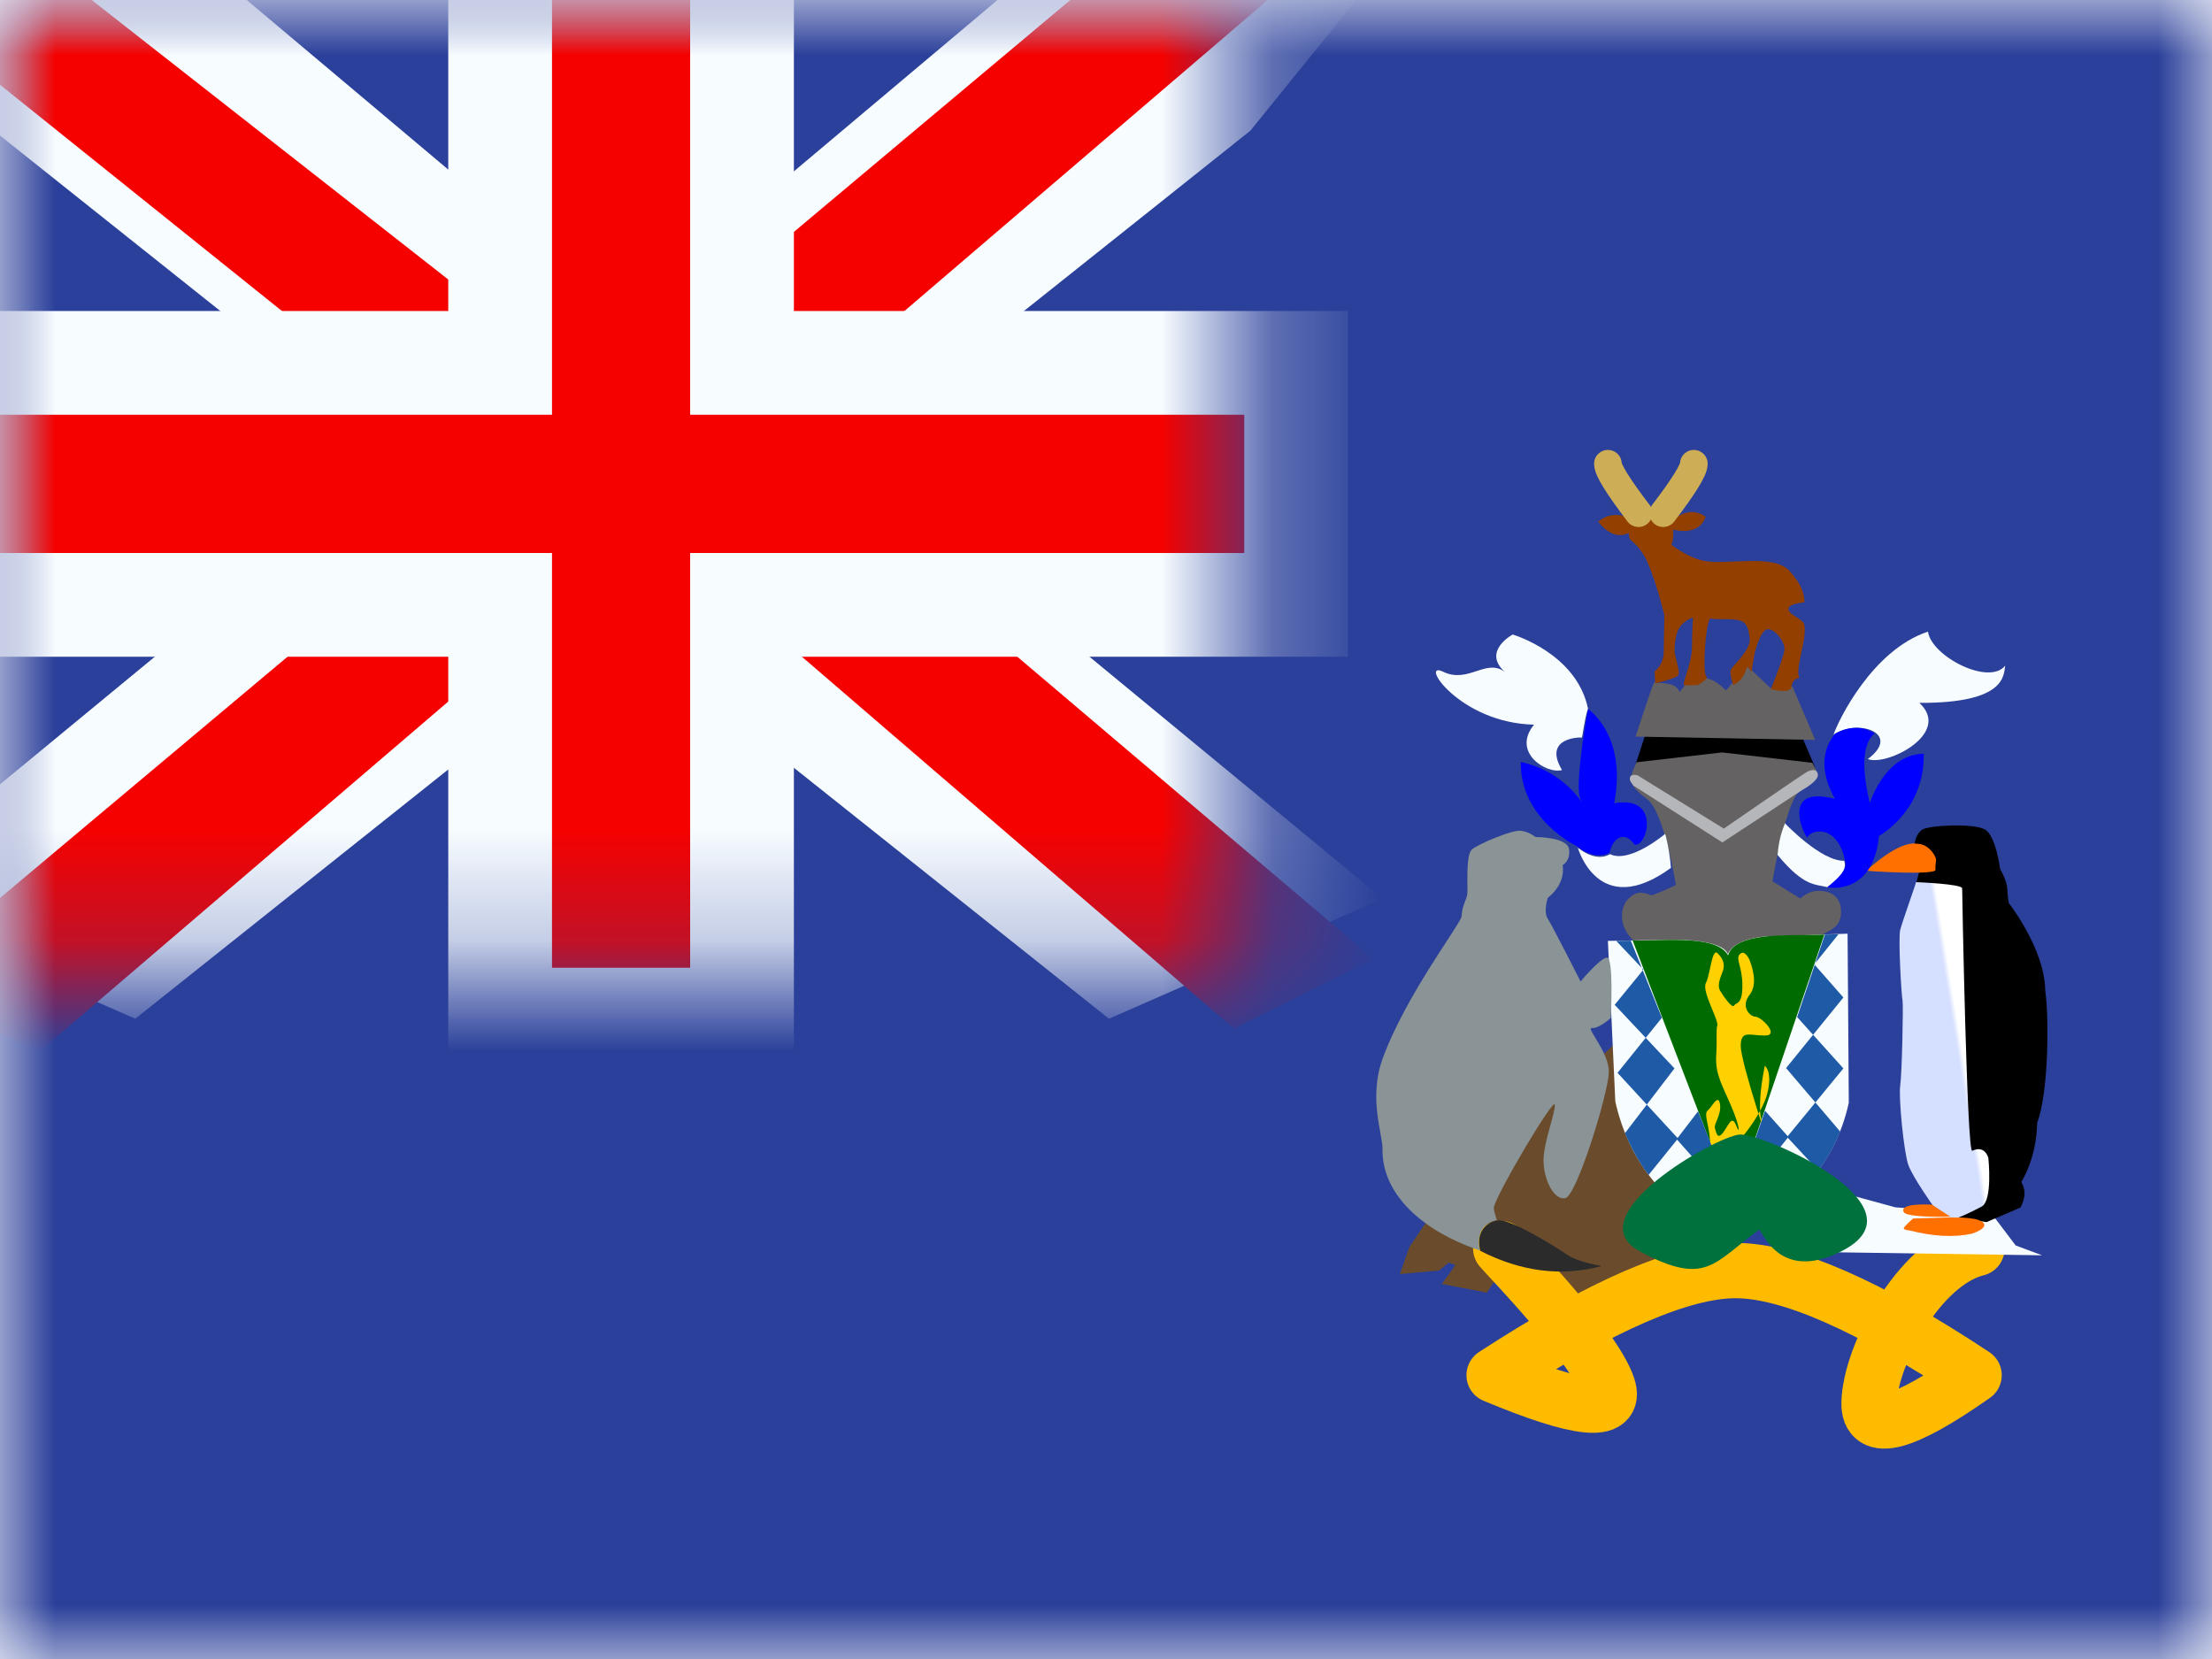<svg xmlns="http://www.w3.org/2000/svg" xmlns:xlink="http://www.w3.org/1999/xlink" width="20" height="15" viewBox="0 0 20 15">
  <defs>
    <rect id="gs---s.-georgia-and-s.-sandwich-islands-a" width="20" height="15" x="0" y="0"/>
    <path id="gs---s.-georgia-and-s.-sandwich-islands-d" d="M3.087,2.416 C3.095,2.437 3.274,2.4 3.312,2.508 C3.504,2.223 3.73,2.494 3.73,2.494 L3.92,2.269 C3.92,2.269 4.135,2.473 4.135,2.473 L4.331,2.457 C4.331,2.457 4.537,2.94 4.537,2.94 L2.914,2.91 C3.024,2.567 3.081,2.403 3.087,2.416 Z"/>
    <filter id="gs---s.-georgia-and-s.-sandwich-islands-c" width="115.4%" height="174.5%" x="-7.7%" y="-18.6%" filterUnits="objectBoundingBox">
      <feOffset dy=".25" in="SourceAlpha" result="shadowOffsetOuter1"/>
      <feColorMatrix in="shadowOffsetOuter1" values="0 0 0 0 1   0 0 0 0 1   0 0 0 0 1  0 0 0 1 0"/>
    </filter>
    <linearGradient id="gs---s.-georgia-and-s.-sandwich-islands-e" x1="50.717%" x2="54.756%" y1="29.732%" y2="27.385%">
      <stop offset="0%" stop-color="#D5DFFF"/>
      <stop offset="100%" stop-color="#FFF"/>
    </linearGradient>
    <rect id="gs---s.-georgia-and-s.-sandwich-islands-f" width="11.25" height="8.75" x="0" y="0"/>
  </defs>
  <g fill="none" fill-rule="evenodd">
    <mask id="gs---s.-georgia-and-s.-sandwich-islands-b" fill="#fff">
      <use xlink:href="#gs---s.-georgia-and-s.-sandwich-islands-a"/>
    </mask>
    <g mask="url(#gs---s.-georgia-and-s.-sandwich-islands-b)">
      <polygon fill="#2B409A" points="0 0 20 0 20 15 0 15"/>
      <g transform="translate(11.875 3.75)">
        <path fill="#6A4C2D" fill-rule="nonzero" d="M3.324,7.845 C3.285,7.845 3.146,7.77 3.146,7.77 C3.146,7.77 3.045,7.929 2.992,7.939 C2.939,7.948 2.665,7.84 2.665,7.84 C2.665,7.84 2.473,7.99 2.43,7.981 C2.401,7.975 2.239,7.94 1.944,7.878 L1.704,7.727 C1.704,7.727 1.57,7.943 1.565,7.939 C1.562,7.935 1.427,7.909 1.161,7.859 C1.161,7.859 1.281,7.695 1.281,7.69 C1.281,7.685 1.224,7.666 1.224,7.666 L1.137,7.737 L0.782,7.77 L0.868,7.525 L1.007,7.319 L2.713,5.698 L3.554,7.215 L3.43,7.671 C3.43,7.671 3.362,7.845 3.324,7.845 Z"/>
        <path stroke="#FB0" stroke-linecap="round" stroke-linejoin="round" stroke-width=".5" d="M1.694,7.538 C1.753,7.61 2.536,8.41 2.663,8.789 C2.748,9.041 2.405,9.006 1.634,8.684 C2.604,8.053 3.332,7.738 3.817,7.738 C4.302,7.738 5.021,8.053 5.974,8.684 C5.334,9.134 5.018,9.217 5.024,8.933 C5.034,8.507 5.475,7.668 6,7.538"/>
        <path fill="#F7FCFF" fill-rule="nonzero" d="M6.589,7.6 L6.35,7.511 L6.138,7.231 L5.261,7.166 C5.261,7.166 4.994,7.093 4.462,6.948 L4.125,7.173 L4.306,7.41 L4.75,7.573 L6.589,7.6 Z"/>
        <g fill-rule="nonzero">
          <use fill="#000" filter="url(#gs---s.-georgia-and-s.-sandwich-islands-c)" xlink:href="#gs---s.-georgia-and-s.-sandwich-islands-d"/>
          <use fill="#656263" xlink:href="#gs---s.-georgia-and-s.-sandwich-islands-d"/>
        </g>
        <path fill="#656263" fill-rule="nonzero" d="M4.77,4.471 C4.757,4.318 4.621,4.3 4.545,4.306 C4.47,4.311 4.402,4.374 4.402,4.374 L4.151,4.219 C4.151,4.219 4.277,3.447 4.41,3.398 C4.536,3.309 4.558,3.271 4.558,3.25 C4.558,3.23 4.511,3.147 4.511,3.147 L3.695,3.053 L2.923,3.142 C2.923,3.142 2.863,3.263 2.871,3.299 C2.879,3.334 2.881,3.373 3.019,3.477 C3.173,3.592 3.278,4.252 3.278,4.252 C3.278,4.252 3.061,4.356 3.048,4.344 C3.035,4.331 2.97,4.318 2.936,4.323 C2.902,4.329 2.79,4.385 2.79,4.53 C2.79,4.675 2.902,4.759 2.902,4.759 C2.902,4.759 3.64,5.3 3.75,5.499 C3.857,5.259 4.558,4.718 4.642,4.678 C4.676,4.657 4.783,4.624 4.77,4.471 Z"/>
        <path fill="#000" fill-rule="nonzero" d="M5.506,3.751 C5.568,3.711 5.976,3.691 6.074,3.751 C6.172,3.811 6.209,4.106 6.209,4.106 C6.209,4.106 6.27,4.21 6.274,4.286 C6.278,4.362 6.287,4.414 6.287,4.414 C6.287,4.414 6.613,4.829 6.617,5.204 C6.654,5.46 6.646,6.142 6.544,6.401 C6.54,6.725 6.401,6.936 6.401,6.936 C6.401,6.936 6.434,6.992 6.43,7.052 C6.425,7.112 6.393,7.168 6.393,7.168 C6.189,7.256 6.086,7.3 6.086,7.3 L5.747,7.244 L5.363,6.122 L5.453,4.226 L5.478,4.13 L5.437,3.875 C5.437,3.875 5.445,3.791 5.506,3.751 Z"/>
        <path fill="#F7FCFF" fill-rule="nonzero" d="M3.289,4.746 C3.289,4.746 3.702,4.746 3.747,4.877 C3.825,4.703 4.182,4.714 4.182,4.714 C4.398,4.706 4.614,4.699 4.83,4.692 C4.834,5.201 4.837,5.711 4.841,6.22 C4.715,6.813 4.275,7.232 3.791,7.41 C3.214,7.228 2.849,6.751 2.73,6.209 C2.708,5.725 2.685,5.241 2.663,4.757 C2.872,4.754 3.08,4.75 3.289,4.746 Z"/>
        <path fill="#006B00" fill-rule="nonzero" d="M2.886,4.752 L3.797,7.124 L4.62,4.7 C4.365,4.716 3.817,4.661 3.749,4.888 C3.644,4.685 3.067,4.767 2.886,4.752 L2.886,4.752 Z"/>
        <path fill="#FFD100" d="M2.993,5.666 C3.137,5.61 3.245,5.61 3.316,5.666 C3.423,5.748 3.511,5.659 3.511,5.609 C3.511,5.559 3.681,5.387 3.681,5.526 C3.681,5.666 3.628,5.744 3.777,5.744 C3.926,5.744 4.858,5.437 4.655,5.482 C4.452,5.526 4.5,5.57 4.324,5.57 C4.149,5.57 3.954,5.526 3.954,5.526 C3.954,5.526 4.009,5.453 4.209,5.505 C4.409,5.557 4.7,5.796 4.711,5.856 C4.722,5.916 4.815,6.008 4.644,6.02 C4.472,6.032 4.391,6.081 4.358,6.042 C4.324,6.002 4.205,5.949 4.299,5.932 C4.393,5.915 4.483,5.99 4.517,5.978 C4.55,5.966 4.627,5.959 4.563,5.907 C4.499,5.856 4.393,5.826 4.491,5.787 C4.589,5.749 4.512,5.748 4.324,5.828 C4.137,5.907 4.033,5.975 3.869,5.966 C3.704,5.956 3.643,5.969 3.59,5.956 C3.537,5.943 3.28,6.099 3.206,6.059 C3.132,6.02 2.892,6.005 2.935,5.956 C2.979,5.907 3.036,5.882 3.101,5.907 C3.165,5.932 3.229,5.957 3.273,5.932 C3.316,5.907 3.441,5.822 3.41,5.804 C3.378,5.787 3.409,5.729 3.23,5.729 C3.052,5.729 2.989,5.794 2.946,5.753 C2.918,5.726 2.934,5.697 2.993,5.666 Z" transform="rotate(90 3.838 5.77)"/>
        <g fill="#1E5AA6" fill-rule="nonzero" transform="translate(2.081 4.683)">
          <path d="M2.544.017L2.667.014 2.448.286 2.711.586 2.193 1.224 2.682 1.798C2.628 1.927 2.566 2.044 2.483 2.15L2.202 1.847 2.711 1.227 2.293.763 2.544.017 2.544.017zM.657.074L.903.334.643.652 1.184 1.227.736 1.813C.79 1.941.867 2.084.95 2.19L1.216 1.861.669 1.267 1.07.769.789.072.657.074z"/>
          <path d="M1.397,1.615 L1.204,1.867 L1.895,2.648 C2.017,2.587 2.112,2.519 2.217,2.436 L1.857,2.03 L2.003,1.61 L2.214,1.847 L1.555,2.668 C1.445,2.622 1.323,2.55 1.213,2.462 L1.561,2.03 L1.397,1.615 L1.397,1.615 Z"/>
        </g>
        <path fill="url(#gs---s.-georgia-and-s.-sandwich-islands-e)" fill-rule="nonzero" d="M5.866,4.282 C5.866,4.322 5.909,6.677 5.957,6.655 C6.075,6.599 6.103,6.721 6.103,6.721 C6.103,6.721 6.144,7.108 6.041,7.16 C5.919,7.224 5.831,7.263 5.777,7.277 L5.6,7.148 C5.6,7.148 5.421,6.896 5.38,6.785 C5.339,6.673 5.29,6.174 5.306,6.066 C5.322,5.958 5.335,5.328 5.327,5.296 C5.318,5.264 5.286,4.737 5.306,4.657 C5.327,4.577 5.453,4.226 5.449,4.226 C5.449,4.226 5.866,4.242 5.866,4.282 Z"/>
        <path fill="#FF7000" fill-rule="nonzero" d="M5.457,3.879 C5.543,3.879 5.608,3.951 5.629,4.014 C5.633,4.042 5.621,4.062 5.625,4.114 C5.629,4.166 5.004,4.126 5,4.122 C5,4.122 5.29,3.847 5.457,3.879 Z"/>
        <path fill="#000" fill-rule="nonzero" d="M5.856,4.056 C5.856,4.084 5.833,4.106 5.806,4.106 C5.778,4.106 5.756,4.084 5.756,4.056 C5.756,4.029 5.778,4.006 5.806,4.006 C5.833,4.006 5.856,4.029 5.856,4.056 Z"/>
        <path fill="#F7FCFF" fill-rule="nonzero" d="M4.263 3.693C4.263 3.693 4.588 4.037 4.799 4.033 4.837 4.134 4.703 4.228 4.65 4.273 4.542 4.24 4.445 4.279 4.197 3.98 4.212 3.789 4.267 3.7 4.263 3.693zM5.557 1.961C5.587 2.182 6.106 2.453 6.255 2.269 6.24 2.352 6.267 2.609 5.479 2.605 5.778 2.882 5.182 3.181 5.013 3.113 5.323 2.881 4.925 2.743 4.703 2.893 4.745 2.765 5.055 2.126 5.557 1.961z"/>
        <path fill="#00F" fill-rule="nonzero" d="M5.114,3.809 C5.06,4.357 4.646,4.273 4.646,4.273 C4.634,4.276 4.837,4.138 4.81,4.048 C4.745,3.686 4.485,3.753 4.466,3.824 C4.43,3.79 4.225,3.346 4.715,3.473 C4.508,3.099 4.703,2.911 4.715,2.885 C4.715,2.885 4.902,2.765 5.074,2.881 C4.944,2.988 4.972,3.267 5.031,3.51 C5.063,3.419 5.202,3.071 5.518,3.065 C5.529,3.538 5.185,3.767 5.114,3.809 Z"/>
        <path fill="#F7FCFF" fill-rule="nonzero" d="M3.18,3.79 C3.18,3.79 2.862,4.06 2.682,3.973 C2.548,4.052 2.391,3.914 2.391,3.914 C2.391,3.914 2.575,4.576 3.233,4.097 C3.222,3.951 3.187,3.801 3.18,3.79 L3.18,3.79 Z"/>
        <path fill="#00F" fill-rule="nonzero" d="M2.678,3.962 C2.705,3.824 2.816,3.756 2.904,3.887 C3.023,3.91 3.142,3.435 2.72,3.513 C2.839,2.893 2.483,2.661 2.483,2.661 C2.483,2.661 2.357,3.349 2.414,3.476 C2.472,3.603 2.33,3.24 1.875,3.139 C1.867,3.659 2.384,3.902 2.384,3.902 C2.384,3.902 2.529,4.033 2.678,3.962 L2.678,3.962 Z"/>
        <path fill="#F7FCFF" fill-rule="nonzero" d="M2.248,3.212 C2.114,3.253 1.788,3.056 1.995,2.802 C1.317,2.787 0.949,2.215 1.174,2.324 C1.4,2.433 1.561,2.2 1.73,2.324 C1.523,2.137 1.802,1.987 1.802,1.987 C1.802,1.987 2.38,2.156 2.483,2.657 C2.449,2.754 2.433,2.926 2.426,2.919 C2.426,2.915 2.068,2.912 2.248,3.212 Z"/>
        <path fill="#923F00" fill-rule="nonzero" d="M3.547,0.922 C3.483,1.108 3.253,1.038 3.253,1.038 C3.253,1.038 3.26,1.131 3.237,1.176 C3.256,1.19 3.393,1.295 3.536,1.322 C3.742,1.361 4.163,1.254 4.305,1.412 C4.399,1.516 4.444,1.611 4.439,1.696 C4.316,1.71 4.272,1.738 4.306,1.782 C4.339,1.824 4.431,1.855 4.439,1.899 C4.465,2.037 4.353,2.287 4.393,2.38 C4.329,2.386 4.324,2.451 4.324,2.451 C4.322,2.501 4.259,2.511 4.137,2.481 C4.213,2.289 4.254,2.171 4.259,2.126 C4.267,2.059 4.179,1.939 4.11,1.939 C4.041,1.939 3.991,2.152 3.991,2.152 C3.991,2.152 3.957,2.313 3.968,2.328 C3.98,2.343 3.922,2.276 3.922,2.276 C3.922,2.276 3.904,2.341 3.875,2.38 C3.841,2.425 3.796,2.444 3.796,2.444 C3.796,2.444 3.762,2.346 3.773,2.309 C3.784,2.272 3.961,2.126 3.945,2.021 C3.939,1.975 3.932,1.894 3.875,1.868 C3.801,1.834 3.667,1.858 3.586,1.842 C3.541,1.918 3.52,2.335 3.551,2.362 C3.582,2.388 3.475,2.444 3.475,2.444 L3.348,2.447 C3.346,2.391 3.423,2.236 3.423,2.105 C3.423,1.974 3.432,1.834 3.432,1.834 C3.432,1.834 3.347,1.856 3.302,1.939 C3.264,2.009 3.264,2.141 3.268,2.16 C3.275,2.201 3.314,2.317 3.302,2.35 C3.291,2.384 3.092,2.429 3.092,2.429 L3.084,2.32 C3.084,2.32 3.168,2.268 3.168,2.137 C3.168,2.006 3.176,1.819 3.172,1.808 C3.17,1.801 3.103,1.515 3.016,1.322 C2.957,1.193 2.867,1.134 2.862,1.124 C2.851,1.097 2.851,1.067 2.851,1.067 C2.851,1.067 2.724,1.157 2.575,0.966 C2.712,0.852 2.858,0.937 2.858,0.937 C2.858,0.937 2.897,0.832 3.073,0.839 C3.249,0.847 3.283,0.944 3.275,0.933 C3.275,0.933 3.406,0.821 3.547,0.922 Z"/>
        <path fill="#B4B6B9" fill-rule="nonzero" d="M2.892,3.352 L3.698,3.867 L4.423,3.391 C4.423,3.391 4.574,3.309 4.561,3.25 C4.548,3.192 4.496,3.215 4.47,3.225 C4.444,3.235 3.711,3.742 3.711,3.742 L2.931,3.26 C2.931,3.26 2.873,3.243 2.863,3.278 C2.853,3.314 2.885,3.334 2.892,3.352 L2.892,3.352 Z"/>
        <path fill="#FF7000" fill-rule="nonzero" d="M5.592 7.142C5.592 7.142 5.292 7.122 5.338 7.209 5.355 7.241 5.496 7.255 5.76 7.251L5.592 7.142zM5.734 7.258L5.422 7.267C5.422 7.267 5.343 7.337 5.338 7.354 5.333 7.371 5.39 7.375 5.39 7.375 5.605 7.43 5.794 7.44 5.956 7.404 6.079 7.362 6.101 7.312 6.014 7.281 5.928 7.25 5.737 7.26 5.734 7.258z"/>
        <path fill="#8A9396" fill-rule="nonzero" d="M2.119,4.369 C2.119,4.369 2.078,4.494 2.119,4.556 C2.16,4.619 2.416,5.124 2.416,5.124 C2.416,5.124 2.59,4.914 2.654,4.908 C2.718,4.903 2.689,5.454 2.689,5.454 C2.689,5.454 2.584,5.55 2.52,5.545 C2.456,5.539 2.677,5.761 2.671,5.948 C2.666,6.136 2.381,7.067 2.276,7.084 C2.171,7.101 2.081,6.909 2.081,6.742 C2.081,6.576 2.189,6.312 2.183,6.238 C2.177,6.164 1.663,7.03 1.632,7.165 C1.626,7.19 1.66,7.283 1.66,7.283 C1.66,7.283 1.458,7.3 1.503,7.556 C0.91,7.351 0.619,6.999 0.625,6.641 C0.627,6.504 0.497,6.181 0.625,5.825 C0.832,5.251 1.337,4.597 1.34,4.534 C1.346,4.431 1.387,4.386 1.392,4.329 C1.398,4.272 1.375,3.982 1.433,3.931 C1.491,3.88 1.794,3.755 1.869,3.761 C1.945,3.766 2.009,3.818 2.009,3.818 C2.009,3.818 2.294,3.818 2.311,3.925 C2.328,4.034 2.253,4.073 2.253,4.073 C2.253,4.073 2.294,4.227 2.119,4.369 Z"/>
        <path d="M2.42 5.138C2.42 5.138 2.611 4.904 2.656 4.912 2.7 4.921 2.687 5.455 2.687 5.455 2.687 5.455 2.545 5.559 2.514 5.555 2.483 5.551 2.674 5.807 2.669 5.902 2.665 5.998 2.66 5.998 2.66 5.998 2.66 5.998 2.66 5.942 2.616 5.85 2.571 5.759 2.598 5.655 2.309 5.425 2.238 5.281 2.451 5.512 2.496 5.477 2.54 5.442 2.416 5.143 2.42 5.138L2.42 5.138zM2.307 3.928C2.307 3.928 2.084 3.864 2.008 3.971 1.931 4.078 1.949 4.139 1.989 4.149"/>
        <path fill="#2B2B2B" fill-rule="nonzero" d="M2.289,7.591 C2.353,7.635 2.459,7.67 2.607,7.697 C2.243,7.795 1.877,7.748 1.508,7.559 C1.457,7.337 1.627,7.287 1.669,7.285 C1.766,7.26 2.193,7.524 2.289,7.591 Z"/>
        <path fill="#00713D" fill-rule="nonzero" d="M2.956,7.567 C3.552,7.883 3.616,7.67 4.027,7.371 C4.055,7.35 4.191,7.852 4.767,7.567 C5.581,7.165 4.068,6.494 3.854,6.508 C3.64,6.523 2.359,7.252 2.956,7.567 Z"/>
        <path stroke="#CDAD56" stroke-linecap="round" stroke-width=".25" d="M2.94,0.89 C2.755,0.648 2.663,0.499 2.663,0.443"/>
        <path stroke="#CDAD56" stroke-linecap="round" stroke-width=".25" d="M3.44,0.89 C3.255,0.648 3.163,0.499 3.163,0.443" transform="matrix(-1 0 0 1 6.603 0)"/>
      </g>
      <mask id="gs---s.-georgia-and-s.-sandwich-islands-g" fill="#fff">
        <use xlink:href="#gs---s.-georgia-and-s.-sandwich-islands-f"/>
      </mask>
      <use fill="#2B409A" xlink:href="#gs---s.-georgia-and-s.-sandwich-islands-f"/>
      <g mask="url(#gs---s.-georgia-and-s.-sandwich-islands-g)">
        <g transform="translate(-1.875 -1.25)">
          <polygon fill="#F7FCFF" fill-rule="nonzero" points=".622 1.54 3.098 .454 13.181 8.484 14.487 10.098 11.84 10.461 7.727 7 4.417 4.669" transform="matrix(1 0 0 -1 0 10.915)"/>
          <polygon fill="#F50100" fill-rule="nonzero" points=".961 1.297 2.222 .667 14.018 10.766 12.247 10.766" transform="matrix(1 0 0 -1 0 11.433)"/>
          <g transform="matrix(-1 0 0 1 15 0)">
            <polygon fill="#F7FCFF" fill-rule="nonzero" points=".622 1.54 3.098 .454 13.181 8.484 14.487 10.098 11.84 10.461 7.727 7 4.417 4.669" transform="matrix(1 0 0 -1 0 10.915)"/>
            <polygon fill="#F50100" fill-rule="nonzero" points=".707 1.453 1.968 .823 6.991 5.146 8.48 5.629 14.613 10.551 12.842 10.551 6.712 5.746 5.084 5.167" transform="matrix(1 0 0 -1 0 11.373)"/>
          </g>
          <path fill="#F50100" stroke="#F7FCFF" stroke-width=".938" d="M4.522,3.281 L4.522,-0.469 L6.709,-0.469 L6.709,3.281 L11.719,3.281 L11.719,5.469 L6.709,5.469 L6.709,9.219 L4.522,9.219 L4.522,5.469 L-0.469,5.469 L-0.469,3.281 L4.522,3.281 Z" transform="translate(1.875 1.25)"/>
        </g>
      </g>
    </g>
  </g>
</svg>
